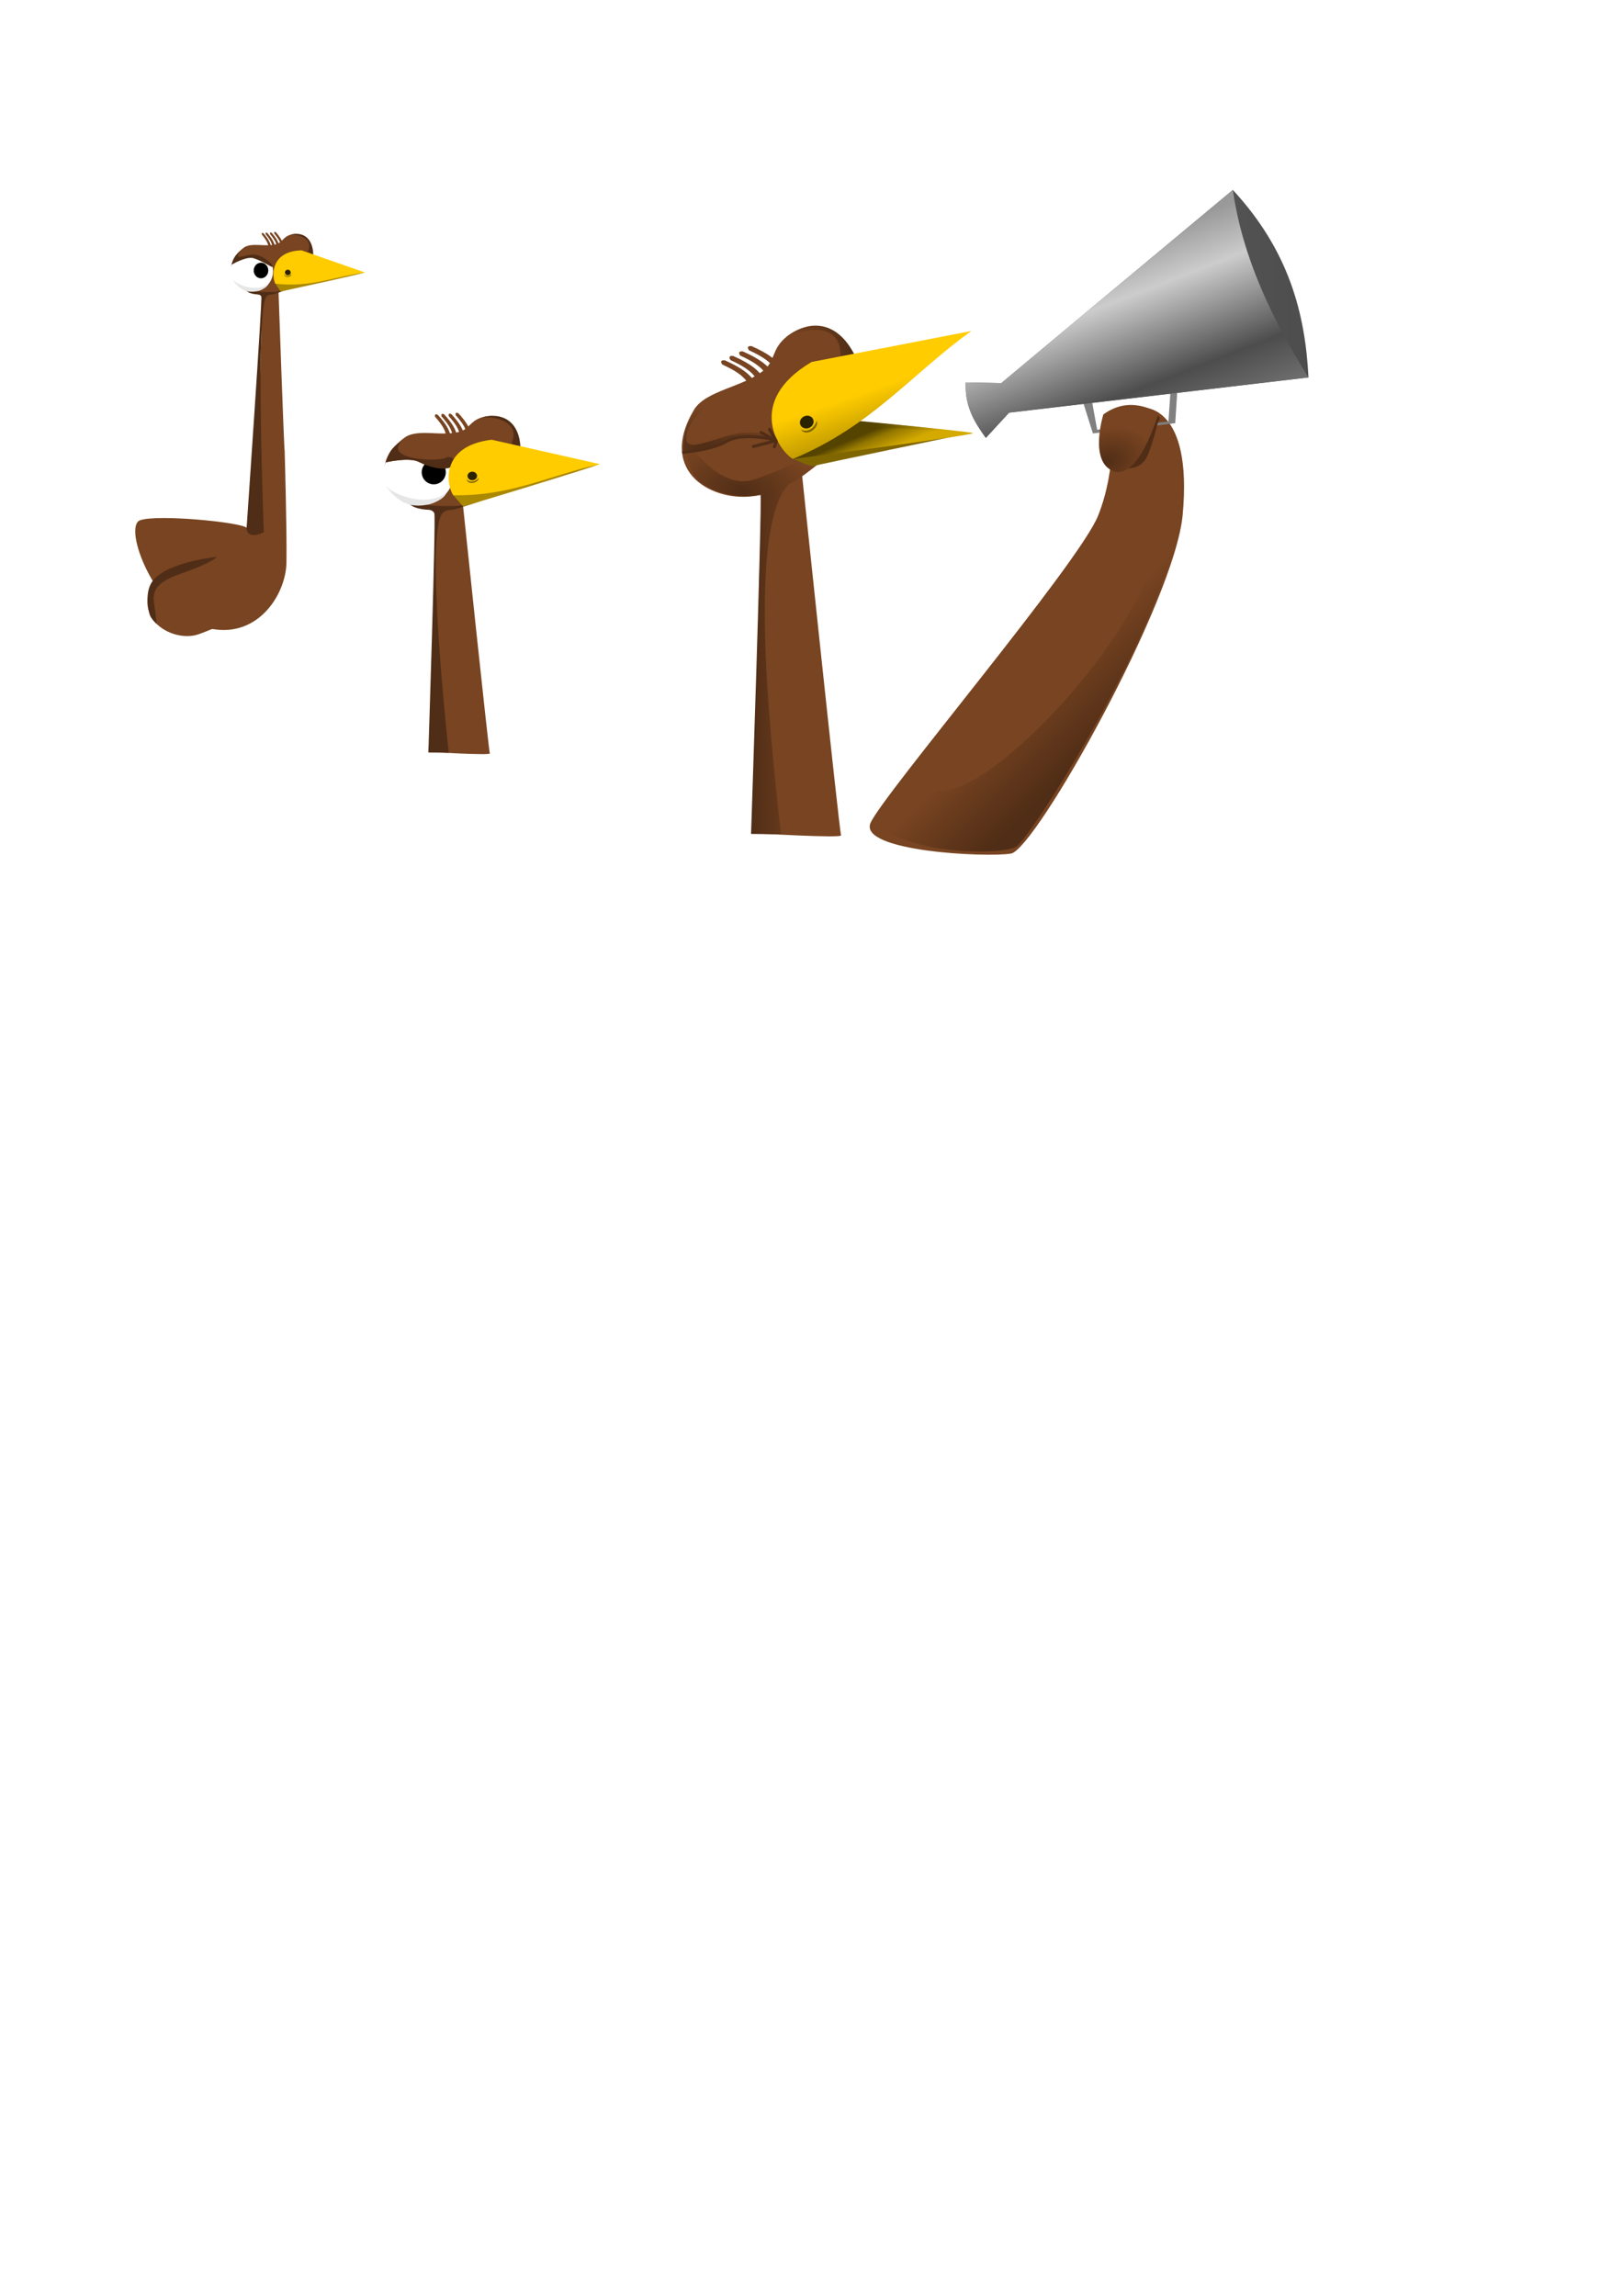 <?xml version="1.0" encoding="UTF-8" standalone="no"?>
<!-- Created with Inkscape (http://www.inkscape.org/) -->

<svg
   xmlns:dc="http://purl.org/dc/elements/1.1/"
   xmlns:cc="http://creativecommons.org/ns#"
   xmlns:rdf="http://www.w3.org/1999/02/22-rdf-syntax-ns#"
   xmlns:svg="http://www.w3.org/2000/svg"
   xmlns="http://www.w3.org/2000/svg"
   xmlns:xlink="http://www.w3.org/1999/xlink"
   xmlns:sodipodi="http://sodipodi.sourceforge.net/DTD/sodipodi-0.dtd"
   xmlns:inkscape="http://www.inkscape.org/namespaces/inkscape"
   width="210mm"
   height="297mm"
   id="svg2"
   version="1.1"
   inkscape:version="0.48.3.1 r9886"
   sodipodi:docname="goudroune_next_gen.svg">
  <defs
     id="defs4">
    <linearGradient
       inkscape:collect="always"
       xlink:href="#linearGradient5565"
       id="linearGradient5867"
       gradientUnits="userSpaceOnUse"
       gradientTransform="matrix(1.66,0,0,1.61,1126.848,-787.416)"
       x1="-399.375"
       y1="348.402"
       x2="-375.303"
       y2="409.037" />
    <linearGradient
       inkscape:collect="always"
       id="linearGradient5565">
      <stop
         style="stop-color:#999999;stop-opacity:1"
         offset="0"
         id="stop5567" />
      <stop
         id="stop5573"
         offset="0.238"
         style="stop-color:#cccccc;stop-opacity:1" />
      <stop
         style="stop-color:#4d4d4d;stop-opacity:1"
         offset="0.656"
         id="stop5575" />
      <stop
         style="stop-color:#808080;stop-opacity:1"
         offset="1"
         id="stop5569" />
    </linearGradient>
    <radialGradient
       inkscape:collect="always"
       xlink:href="#linearGradient5599"
       id="radialGradient5865"
       gradientUnits="userSpaceOnUse"
       gradientTransform="matrix(2.126,-0.662,0.471,1.514,1131.62,-1053.342)"
       cx="-434.48"
       cy="437.116"
       fx="-434.48"
       fy="437.116"
       r="10.23" />
    <linearGradient
       inkscape:collect="always"
       id="linearGradient5599">
      <stop
         style="stop-color:#502d16;stop-opacity:1"
         offset="0"
         id="stop5601" />
      <stop
         style="stop-color:#784421;stop-opacity:1"
         offset="1"
         id="stop5603" />
    </linearGradient>
    <filter
       color-interpolation-filters="sRGB"
       inkscape:collect="always"
       id="filter5659">
      <feGaussianBlur
         inkscape:collect="always"
         stdDeviation="0.649"
         id="feGaussianBlur5661" />
    </filter>
    <linearGradient
       inkscape:collect="always"
       xlink:href="#linearGradient5779"
       id="linearGradient5863"
       gradientUnits="userSpaceOnUse"
       x1="-437.074"
       y1="530.953"
       x2="-456.437"
       y2="511.426"
       gradientTransform="translate(-823.533,195.335)" />
    <linearGradient
       inkscape:collect="always"
       id="linearGradient5779">
      <stop
         style="stop-color:#502d16;stop-opacity:1"
         offset="0"
         id="stop5781" />
      <stop
         style="stop-color:#784421;stop-opacity:1"
         offset="1"
         id="stop5783" />
    </linearGradient>
    <filter
       color-interpolation-filters="sRGB"
       inkscape:collect="always"
       id="filter5775">
      <feGaussianBlur
         inkscape:collect="always"
         stdDeviation="0.638"
         id="feGaussianBlur5777" />
    </filter>
    <linearGradient
       inkscape:collect="always"
       xlink:href="#linearGradient5579"
       id="linearGradient5861"
       gradientUnits="userSpaceOnUse"
       gradientTransform="matrix(1.66,0,0,1.61,1126.848,-787.416)"
       x1="-470.995"
       y1="379.692"
       x2="-370"
       y2="379.692" />
    <linearGradient
       inkscape:collect="always"
       id="linearGradient5579">
      <stop
         style="stop-color:#666666;stop-opacity:1"
         offset="0"
         id="stop5581" />
      <stop
         style="stop-color:#4d4d4d;stop-opacity:1"
         offset="1"
         id="stop5583" />
    </linearGradient>
    <linearGradient
       inkscape:collect="always"
       xlink:href="#linearGradient5504"
       id="linearGradient5857"
       gradientUnits="userSpaceOnUse"
       gradientTransform="matrix(1.464,0,0,1.464,845.019,-757.29)"
       x1="-376.992"
       y1="443.645"
       x2="-383.134"
       y2="425.788" />
    <linearGradient
       inkscape:collect="always"
       id="linearGradient5504">
      <stop
         style="stop-color:#aa8800;stop-opacity:1"
         offset="0"
         id="stop5506" />
      <stop
         style="stop-color:#ffcc00;stop-opacity:1"
         offset="1"
         id="stop5508" />
    </linearGradient>
    <radialGradient
       inkscape:collect="always"
       xlink:href="#linearGradient5927"
       id="radialGradient5933"
       cx="-910.724"
       cy="461.284"
       fx="-910.724"
       fy="461.284"
       r="17.493"
       gradientTransform="matrix(1.569,-0.251,0.114,0.716,-16.308,68.946)"
       gradientUnits="userSpaceOnUse" />
    <linearGradient
       inkscape:collect="always"
       id="linearGradient5927">
      <stop
         style="stop-color:#502d16;stop-opacity:1;"
         offset="0"
         id="stop5929" />
      <stop
         style="stop-color:#784421;stop-opacity:1"
         offset="1"
         id="stop5931" />
    </linearGradient>
    <filter
       color-interpolation-filters="sRGB"
       inkscape:collect="always"
       id="filter5939">
      <feGaussianBlur
         inkscape:collect="always"
         stdDeviation="0.262"
         id="feGaussianBlur5941" />
    </filter>
    <linearGradient
       inkscape:collect="always"
       xlink:href="#linearGradient5516"
       id="linearGradient5855"
       gradientUnits="userSpaceOnUse"
       gradientTransform="matrix(1.464,0,0,1.464,844.863,-757.227)"
       x1="-371.266"
       y1="434.755"
       x2="-344.61"
       y2="434.755" />
    <linearGradient
       id="linearGradient5516">
      <stop
         id="stop5518"
         offset="0"
         style="stop-color:#554400;stop-opacity:1" />
      <stop
         id="stop5522"
         offset="1"
         style="stop-color:#d4aa00;stop-opacity:0" />
    </linearGradient>
    <linearGradient
       inkscape:collect="always"
       xlink:href="#linearGradient5442"
       id="linearGradient5851"
       gradientUnits="userSpaceOnUse"
       gradientTransform="matrix(1.464,0,0,1.464,845.019,-757.29)"
       x1="-373.008"
       y1="436.082"
       x2="-369.854"
       y2="443.595" />
    <linearGradient
       id="linearGradient5442">
      <stop
         style="stop-color:#554400;stop-opacity:1"
         offset="0"
         id="stop5444" />
      <stop
         id="stop5450"
         offset="0.354"
         style="stop-color:#947700;stop-opacity:1;" />
      <stop
         style="stop-color:#d4aa00;stop-opacity:1"
         offset="1"
         id="stop5446" />
    </linearGradient>
    <radialGradient
       inkscape:collect="always"
       xlink:href="#linearGradient5891"
       id="radialGradient5899"
       cx="-897.75"
       cy="482.905"
       fx="-897.75"
       fy="482.905"
       r="21.875"
       gradientTransform="matrix(1.195,0.217,-0.138,0.758,-240.238,472.105)"
       gradientUnits="userSpaceOnUse" />
    <linearGradient
       inkscape:collect="always"
       id="linearGradient5891">
      <stop
         style="stop-color:#502d16;stop-opacity:1"
         offset="0"
         id="stop5893" />
      <stop
         style="stop-color:#784421;stop-opacity:1"
         offset="1"
         id="stop5895" />
    </linearGradient>
    <filter
       color-interpolation-filters="sRGB"
       inkscape:collect="always"
       id="filter5921">
      <feGaussianBlur
         inkscape:collect="always"
         stdDeviation="0.152"
         id="feGaussianBlur5923" />
    </filter>
    <radialGradient
       inkscape:collect="always"
       xlink:href="#linearGradient5454"
       id="radialGradient5869"
       cx="-887.333"
       cy="480.575"
       fx="-887.333"
       fy="480.575"
       r="14.603"
       gradientTransform="matrix(0.888,-0.368,0.062,0.149,1009.141,-487.944)"
       gradientUnits="userSpaceOnUse" />
    <linearGradient
       inkscape:collect="always"
       id="linearGradient5454">
      <stop
         style="stop-color:#502d16;stop-opacity:1;"
         offset="0"
         id="stop5456" />
      <stop
         style="stop-color:#784421;stop-opacity:1"
         offset="1"
         id="stop5458" />
    </linearGradient>
    <linearGradient
       inkscape:collect="always"
       xlink:href="#linearGradient5486"
       id="linearGradient5847"
       gradientUnits="userSpaceOnUse"
       gradientTransform="matrix(1.464,0,0,1.464,845.019,-757.29)"
       x1="-401.534"
       y1="405.882"
       x2="-378.44"
       y2="405.882" />
    <linearGradient
       inkscape:collect="always"
       id="linearGradient5486">
      <stop
         style="stop-color:#784421;stop-opacity:1"
         offset="0"
         id="stop5488" />
      <stop
         style="stop-color:#502d16;stop-opacity:1"
         offset="1"
         id="stop5490" />
    </linearGradient>
    <linearGradient
       inkscape:collect="always"
       xlink:href="#linearGradient5478"
       id="linearGradient5845"
       gradientUnits="userSpaceOnUse"
       gradientTransform="matrix(1.464,0,0,1.464,845.019,-757.29)"
       x1="-413.154"
       y1="509.833"
       x2="-393.961"
       y2="509.833" />
    <linearGradient
       inkscape:collect="always"
       id="linearGradient5478">
      <stop
         style="stop-color:#502d16;stop-opacity:1"
         offset="0"
         id="stop5480" />
      <stop
         style="stop-color:#784421;stop-opacity:1"
         offset="1"
         id="stop5482" />
    </linearGradient>
  </defs>
  <sodipodi:namedview
     id="base"
     pagecolor="#ffffff"
     bordercolor="#666666"
     borderopacity="1.0"
     inkscape:pageopacity="0.0"
     inkscape:pageshadow="2"
     inkscape:zoom="0.70710678"
     inkscape:cx="-42.824735"
     inkscape:cy="687.5485"
     inkscape:document-units="px"
     inkscape:current-layer="layer1"
     showgrid="false"
     inkscape:window-width="1680"
     inkscape:window-height="981"
     inkscape:window-x="0"
     inkscape:window-y="44"
     inkscape:window-maximized="1" />
  <g
     inkscape:label="Calque 1"
     inkscape:groupmode="layer"
     id="layer1">
    <path
       transform="matrix(0.596,0,0,0.658,88.575,25.588)"
       d="m 109.464,149.416 a 15.179,13.304 0 1 1 -30.357,0 15.179,13.304 0 1 1 30.357,0 z"
       sodipodi:ry="13.303572"
       sodipodi:rx="15.178572"
       sodipodi:cy="149.41576"
       sodipodi:cx="94.285713"
       id="path3834"
       style="fill:#ffffff;fill-opacity:1;stroke:none"
       sodipodi:type="arc" />
    <path
       style="fill:#784421;fill-opacity:1;stroke:none"
       d="m 151.176,133.96 c -5.326,7.508 -19.577,11.604 -27.677,9.438 -8.1,-2.166 -16.358,-13.004 -4.415,-22.214 3.785,-2.919 11.034,-0.193 16.262,-1.842 3.28,-1.034 3.196,-4.647 9.154,-4.949 10.798,0.908 9.405,15.564 6.677,19.566 z"
       id="path3822"
       inkscape:connector-curvature="0"
       sodipodi:nodetypes="czsacc" />
    <path
       style="fill:#502d16;fill-opacity:1;stroke:none"
       d="m 150.53,123.141 c 2.124,-4.73 -0.998,-7.751 -6.594,-8.338 -0.408,-0.043 -1.563,0.062 -1.98,-0.001 5.281,-1.568 10.887,0.66 11.266,9.605 z"
       id="path3838"
       inkscape:connector-curvature="0"
       sodipodi:nodetypes="csccc" />
    <path
       sodipodi:type="arc"
       style="fill:#ffffff;fill-opacity:1;stroke:none"
       id="path3824"
       sodipodi:cx="94.285713"
       sodipodi:cy="149.41576"
       sodipodi:rx="15.178572"
       sodipodi:ry="13.303572"
       d="m 109.464,149.416 a 15.179,13.304 0 1 1 -30.357,0 15.179,13.304 0 1 1 30.357,0 z"
       transform="matrix(0.681,0,0,0.753,58.955,20.116)" />
    <path
       style="fill:#784421;fill-opacity:1;stroke:none"
       d="m 128.237,142.477 -1.723,77.805 c 0,0 13.035,1.232 12.712,0.542 -0.323,-0.691 -3.053,-79.136 -3.053,-79.136 z"
       id="path3852"
       inkscape:connector-curvature="0"
       sodipodi:nodetypes="ccscc" />
    <path
       style="fill:#502d16;fill-opacity:1;stroke:none"
       d="m 118.968,140.893 c 0,0 5.596,1.451 8.453,1.75 3.12,0.327 9.405,0.041 9.405,0.041 l -0.609,0.244 c 4.6e-4,0.003 -9.531,2.267 -14.24,0.203 -1.13,-0.495 -3.008,-2.238 -3.008,-2.238 z"
       id="path3858"
       inkscape:connector-curvature="0"
       sodipodi:nodetypes="caccscc" />
    <path
       style="fill:#784421;fill-opacity:1;stroke:none"
       d="m 139.213,220.729 c 0,0 1.123,38.457 0.871,54.339 -0.253,15.882 -14.646,38.442 -39.416,31.767 -24.769,-6.676 -40.923,-49.491 -32.092,-52.484 8.831,-2.993 49.565,1.005 52.15,3.767 2.585,2.762 5.359,-38.296 5.359,-38.296 z"
       id="path4009"
       inkscape:connector-curvature="0"
       sodipodi:nodetypes="czssscc" />
    <path
       style="fill:#502d16;fill-opacity:1;stroke:none"
       d="m 137.625,142.073 0.038,0.448 c -6.758,2.543 -5.014,0.799 -7.082,2.157 -6.018,3.949 -1.561,115.567 -1.561,115.567 -4.822,2.185 -7.85,1.904 -8.453,-1.709 0,0 7.76,-112.134 7.234,-113.492 -0.594,-1.533 -3.538,-1.283 -3.37,-1.261 3.927,0.019 9.67,-0.649 13.193,-1.709 z"
       id="path3860"
       inkscape:connector-curvature="0"
       sodipodi:nodetypes="ccsccsccc" />
    <path
       style="fill:#784421;fill-opacity:1;stroke:none"
       d="m 113.483,129.011 c 0,0 7.096,-5.099 10.015,-3.568 7.202,3.776 9.046,4.834 9.046,4.834 l 2.908,-5.87 c 0,0 -12.492,-4.259 -14.215,-3.338 -1.723,0.921 -5.277,3.798 -5.277,3.798 -1.446,1.381 -2.022,2.762 -2.477,4.143 z"
       id="path3826"
       inkscape:connector-curvature="0"
       sodipodi:nodetypes="csccscc" />
    <path
       sodipodi:type="arc"
       style="fill:#000000;fill-opacity:1;stroke:none"
       id="path3832"
       sodipodi:cx="42.67857"
       sodipodi:cy="261.64789"
       sodipodi:rx="5.8928571"
       sodipodi:ry="5.8928571"
       d="m 48.571,261.648 a 5.893,5.893 0 1 1 -11.786,0 5.893,5.893 0 1 1 11.786,0 z"
       transform="matrix(0.603,0,0,0.645,101.905,-36.504)" />
    <path
       style="fill:#784421;fill-opacity:1;stroke:none"
       d="m 131.246,126.271 c 0.364,-5.647 0.547,-7.072 -3.207,-11.611 0,0 -0.322,-1.277 0.808,-0.607 5.222,6.109 3.779,7.932 3.561,14.487 z"
       id="path3842"
       inkscape:connector-curvature="0"
       sodipodi:nodetypes="ccccc" />
    <path
       sodipodi:nodetypes="ccccc"
       inkscape:connector-curvature="0"
       id="path3848"
       d="m 137.33,125.782 c 0.364,-5.647 0.547,-7.072 -3.207,-11.611 0,0 -0.322,-1.277 0.808,-0.607 5.222,6.109 3.779,7.932 3.561,14.487 z"
       style="fill:#784421;fill-opacity:1;stroke:none" />
    <path
       style="fill:#784421;fill-opacity:1;stroke:none"
       d="m 135.284,126.07 c 0.364,-5.647 0.547,-7.072 -3.207,-11.611 0,0 -0.322,-1.277 0.808,-0.607 5.222,6.109 3.779,7.932 3.561,14.487 z"
       id="path3846"
       inkscape:connector-curvature="0"
       sodipodi:nodetypes="ccccc" />
    <path
       sodipodi:nodetypes="ccccc"
       inkscape:connector-curvature="0"
       id="path3844"
       d="m 133.13,126.127 c 0.364,-5.647 0.547,-7.072 -3.207,-11.611 0,0 -0.322,-1.277 0.808,-0.607 5.222,6.109 3.779,7.932 3.561,14.487 z"
       style="fill:#784421;fill-opacity:1;stroke:none" />
    <path
       sodipodi:nodetypes="csczcc"
       inkscape:connector-curvature="0"
       id="path3828"
       d="m 113.16,129.471 c 0,0 7.217,-4.302 10.823,-3.223 3.364,1.007 9.1,4.316 9.1,4.316 1.593,-0.624 -4.651,-5.954 -8.928,-6.091 -4.277,-0.137 -11.054,3.685 -6.12,-2.072 -3.19,2.24 -3.914,4.188 -4.875,7.069 z"
       style="fill:#502d16;fill-opacity:1;stroke:none" />
    <path
       style="fill:#e6e6e6;fill-opacity:1;stroke:none"
       d="m 113.51,136.348 c 1.554,2.423 11.3,7.161 17.769,2.388 -0.397,1.769 -5.135,4.684 -10.204,3.712 -4.602,-0.882 -7.565,-6.1 -7.565,-6.1 z"
       id="path3840"
       inkscape:connector-curvature="0"
       sodipodi:nodetypes="ccsc" />
    <g
       id="g4001"
       transform="matrix(0.6,0.06,-0.056,0.642,87.119,-77.014)">
      <path
         sodipodi:nodetypes="ccscc"
         inkscape:connector-curvature="0"
         id="path3820"
         d="m 109.464,325.576 5,5.714 c 0,0 67.321,-20.312 66.25,-20.67 -1.071,-0.357 -71.964,10.491 -71.964,10.491 z"
         style="fill:#aa8800;fill-opacity:1;stroke:none" />
      <path
         sodipodi:nodetypes="cccc"
         inkscape:connector-curvature="0"
         id="path3050"
         d="m 128.393,298.612 53.036,11.964 c -23.929,5.06 -43.25,15.75 -71.786,15.179 -3.015,-3.977 -7.285,-23.984 18.75,-27.143 z"
         style="fill:#ffcc00;fill-opacity:1;stroke:none" />
      <path
         transform="matrix(1,0,0,0.9,-5.179,67.361)"
         d="m 126.429,276.648 c 0,1.282 -1.039,2.321 -2.321,2.321 -1.282,0 -2.321,-1.039 -2.321,-2.321 0,-1.282 1.039,-2.321 2.321,-2.321 1.282,0 2.321,1.039 2.321,2.321 z"
         sodipodi:ry="2.3214285"
         sodipodi:rx="2.3214285"
         sodipodi:cy="276.64789"
         sodipodi:cx="124.10714"
         id="path3854"
         style="fill:#2b2200;fill-opacity:1;stroke:none"
         sodipodi:type="arc" />
      <path
         sodipodi:nodetypes="ccc"
         inkscape:connector-curvature="0"
         id="path3856"
         d="m 116.052,317.846 c 0.869,1.267 3.454,2.206 6.05,-0.536 -0.045,2.461 -5.42,3.773 -6.05,0.536 z"
         style="fill:#806600;fill-opacity:1;stroke:none" />
    </g>
    <path
       sodipodi:type="arc"
       style="fill:#ffffff;fill-opacity:1;stroke:none"
       id="path3955"
       sodipodi:cx="94.285713"
       sodipodi:cy="149.41576"
       sodipodi:rx="15.178572"
       sodipodi:ry="13.303572"
       d="m 109.464,149.416 a 15.179,13.304 0 1 1 -30.357,0 15.179,13.304 0 1 1 30.357,0 z"
       transform="matrix(0.988,0,0,1.02,147.344,65.606)" />
    <path
       sodipodi:nodetypes="czsacc"
       inkscape:connector-curvature="0"
       id="path3957"
       d="m 251.146,233.744 c -8.832,11.649 -32.461,18.003 -45.893,14.643 -13.432,-3.36 -27.124,-20.175 -7.321,-34.464 6.276,-4.529 18.295,-0.299 26.964,-2.857 5.438,-1.605 5.299,-7.209 15.179,-7.679 17.906,1.408 15.596,24.147 11.071,30.357 z"
       style="fill:#784421;fill-opacity:1;stroke:none" />
    <path
       sodipodi:nodetypes="csccc"
       inkscape:connector-curvature="0"
       id="path3959"
       d="m 250.074,216.958 c 3.523,-7.339 -1.655,-12.026 -10.934,-12.936 -0.676,-0.066 -2.592,0.096 -3.283,-0.002 8.757,-2.432 18.052,1.024 18.681,14.903 z"
       style="fill:#502d16;fill-opacity:1;stroke:none" />
    <path
       transform="matrix(1.129,0,0,1.168,98.23,57.116)"
       d="m 109.464,149.416 a 15.179,13.304 0 1 1 -30.357,0 15.179,13.304 0 1 1 30.357,0 z"
       sodipodi:ry="13.303572"
       sodipodi:rx="15.178572"
       sodipodi:cy="149.41576"
       sodipodi:cx="94.285713"
       id="path3961"
       style="fill:#ffffff;fill-opacity:1;stroke:none"
       sodipodi:type="arc" />
    <path
       sodipodi:nodetypes="ccscc"
       inkscape:connector-curvature="0"
       id="path3963"
       d="m 213.11,246.958 -2.857,120.714 c 0,0 29.821,1.786 29.286,0.714 -0.536,-1.071 -13.27,-122.653 -13.27,-122.653 z"
       style="fill:#784421;fill-opacity:1;stroke:none" />
    <path
       sodipodi:nodetypes="caccscc"
       inkscape:connector-curvature="0"
       id="path3965"
       d="m 197.739,244.501 c 0,0 9.28,2.251 14.016,2.715 5.173,0.507 15.594,0.063 15.594,0.063 l -1.01,0.379 c 7.6e-4,0.005 -15.804,3.517 -23.612,0.316 -1.874,-0.769 -4.988,-3.472 -4.988,-3.472 z"
       style="fill:#502d16;fill-opacity:1;stroke:none" />
    <path
       sodipodi:nodetypes="ccsccscc"
       inkscape:connector-curvature="0"
       id="path3967"
       d="m 228.675,246.331 0.063,0.694 c -11.206,3.946 -8.314,1.24 -11.743,3.346 -9.978,6.127 2.462,117.683 2.462,117.683 l -9.975,-0.126 c 0,0 3.777,-114.882 2.904,-116.988 -0.985,-2.379 -5.866,-1.99 -5.587,-1.957 6.511,0.03 16.035,-1.007 21.876,-2.652 z"
       style="fill:#502d16;fill-opacity:1;stroke:none" />
    <path
       sodipodi:nodetypes="ccscc"
       inkscape:connector-curvature="0"
       id="path3969"
       d="m 221.503,241.958 5,5.714 c 0,0 67.321,-20.312 66.25,-20.67 -1.071,-0.357 -71.964,10.491 -71.964,10.491 z"
       style="fill:#aa8800;fill-opacity:1;stroke:none" />
    <path
       sodipodi:nodetypes="csccscc"
       inkscape:connector-curvature="0"
       id="path3971"
       d="m 188.646,226.065 c 0,0 11.23,-2.643 16.071,-0.268 11.941,5.858 15.536,2.232 15.536,2.232 l 4.821,-9.107 c 0,0 -20.714,-6.607 -23.571,-5.179 -2.857,1.429 -8.75,5.893 -8.75,5.893 -2.398,2.143 -3.353,4.286 -4.107,6.429 z"
       style="fill:#784421;fill-opacity:1;stroke:none" />
    <path
       transform="translate(169.447,-30.73)"
       d="m 48.571,261.648 a 5.893,5.893 0 1 1 -11.786,0 5.893,5.893 0 1 1 11.786,0 z"
       sodipodi:ry="5.8928571"
       sodipodi:rx="5.8928571"
       sodipodi:cy="261.64789"
       sodipodi:cx="42.67857"
       id="path3973"
       style="fill:#000000;fill-opacity:1;stroke:none"
       sodipodi:type="arc" />
    <path
       sodipodi:nodetypes="ccccc"
       inkscape:connector-curvature="0"
       id="path3975"
       d="m 218.099,221.815 c 0.603,-8.761 0.907,-10.973 -5.318,-18.015 0,0 -0.534,-1.981 1.339,-0.941 8.66,9.477 6.266,12.307 5.905,22.476 z"
       style="fill:#784421;fill-opacity:1;stroke:none" />
    <path
       style="fill:#784421;fill-opacity:1;stroke:none"
       d="m 228.188,221.056 c 0.603,-8.761 0.907,-10.973 -5.318,-18.015 0,0 -0.534,-1.981 1.339,-0.941 8.66,9.477 6.266,12.307 5.905,22.476 z"
       id="path3977"
       inkscape:connector-curvature="0"
       sodipodi:nodetypes="ccccc" />
    <path
       sodipodi:nodetypes="ccccc"
       inkscape:connector-curvature="0"
       id="path3979"
       d="m 224.795,221.502 c 0.603,-8.761 0.907,-10.973 -5.318,-18.015 0,0 -0.534,-1.981 1.339,-0.941 8.66,9.477 6.266,12.307 5.905,22.476 z"
       style="fill:#784421;fill-opacity:1;stroke:none" />
    <path
       style="fill:#784421;fill-opacity:1;stroke:none"
       d="m 221.224,221.592 c 0.603,-8.761 0.907,-10.973 -5.318,-18.015 0,0 -0.534,-1.981 1.339,-0.941 8.66,9.477 6.266,12.307 5.905,22.476 z"
       id="path3981"
       inkscape:connector-curvature="0"
       sodipodi:nodetypes="ccccc" />
    <path
       style="fill:#502d16;fill-opacity:1;stroke:none"
       d="m 188.646,226.065 c 0,0 11.23,-2.643 16.071,-0.268 11.941,5.858 16.607,2.232 16.607,2.232 2.641,-0.968 0.68,-6.023 -3.555,-4.093 -4.235,1.93 -29.758,0.806 -21.576,-8.125 -5.29,3.476 -5.955,5.783 -7.548,10.254 z"
       id="path3983"
       inkscape:connector-curvature="0"
       sodipodi:nodetypes="csczcc" />
    <path
       sodipodi:nodetypes="cccc"
       inkscape:connector-curvature="0"
       id="path3985"
       d="m 240.432,214.994 53.036,11.964 c -23.929,5.06 -43.25,15.75 -71.786,15.179 -3.015,-3.977 -7.285,-23.984 18.75,-27.143 z"
       style="fill:#ffcc00;fill-opacity:1;stroke:none" />
    <path
       sodipodi:nodetypes="ccsc"
       inkscape:connector-curvature="0"
       id="path3987"
       d="m 188.69,237.449 c 2.578,3.76 18.738,11.11 29.464,3.705 -0.658,2.745 -8.514,7.266 -16.92,5.759 -7.631,-1.369 -12.545,-9.464 -12.545,-9.464 z"
       style="fill:#e6e6e6;fill-opacity:1;stroke:none" />
    <path
       transform="matrix(1,0,0,0.9,106.86,-16.257)"
       d="m 126.429,276.648 a 2.321,2.321 0 1 1 -4.643,0 2.321,2.321 0 1 1 4.643,0 z"
       sodipodi:ry="2.3214285"
       sodipodi:rx="2.3214285"
       sodipodi:cy="276.64789"
       sodipodi:cx="124.10714"
       id="path3989"
       style="fill:#2b2200;fill-opacity:1;stroke:none"
       sodipodi:type="arc" />
    <path
       sodipodi:nodetypes="ccc"
       inkscape:connector-curvature="0"
       id="path3991"
       d="m 228.09,234.227 c 0.869,1.267 3.454,2.206 6.05,-0.536 -0.045,2.461 -5.42,3.773 -6.05,0.536 z"
       style="fill:#806600;fill-opacity:1;stroke:none" />
    <path
       style="fill:#784421;fill-opacity:1;stroke:none"
       d="m 109.014,271.412 c -0.762,-0.163 -24.673,-0.326 -29.546,6.999 -19.418,22.577 4.331,35.984 17.13,31.862 9.326,-3.004 37.394,-16.561 37.089,-19.328 -0.305,-2.767 -24.673,-19.532 -24.673,-19.532 z"
       id="path4015"
       inkscape:connector-curvature="0"
       sodipodi:nodetypes="ccssc" />
    <path
       style="fill:#502d16;fill-opacity:1;stroke:none"
       d="m 76.025,299.832 c -0.693,-6.95 -4.584,-13.445 11.834,-19.142 16.418,-5.697 18.23,-8.432 18.23,-8.432 0,0 -24.744,2.515 -31.557,11.964 -3.134,4.347 -2.769,11.155 -1.279,16.407 0.513,1.811 3.305,4.444 3.305,4.444 z"
       id="path4021"
       inkscape:connector-curvature="0"
       sodipodi:nodetypes="cscaacc" />
    <g
       id="g3664"
       transform="translate(127.279,329.512)">
      <path
         inkscape:export-ydpi="90"
         inkscape:export-xdpi="90"
         inkscape:export-filename="/home/tumulte/000 Racine/Dogmazic/gblog.png"
         sodipodi:nodetypes="ccscc"
         inkscape:connector-curvature="0"
         id="path5787"
         d="m 245.323,-98.913 -4.184,176.77 c 0,0 43.669,2.615 42.885,1.046 C 283.24,77.334 264.592,-100.706 264.592,-100.706 z"
         style="fill:#784421;fill-opacity:1;stroke:none" />
      <path
         inkscape:export-ydpi="90"
         inkscape:export-xdpi="90"
         inkscape:export-filename="/home/tumulte/000 Racine/Dogmazic/gblog.png"
         sodipodi:nodetypes="csccscc"
         inkscape:connector-curvature="0"
         id="path5789"
         d="m 268.117,-99.831 c 0,0 -0.228,1.916 -5.236,3.973 -26.47,10.872 -13.715,124.51 -8.262,174.275 l -14.607,-0.185 c 0,0 5.485,-162.541 4.623,-165.767 -0.795,-2.975 2.273,-3.053 2.681,-3.005 12.257,-4.237 9.009,-3.652 20.802,-9.291 z"
         style="fill:url(#linearGradient5845);fill-opacity:1;stroke:none" />
      <path
         inkscape:export-ydpi="90"
         inkscape:export-xdpi="90"
         inkscape:export-filename="/home/tumulte/000 Racine/Dogmazic/gblog.png"
         sodipodi:nodetypes="czsacc"
         inkscape:connector-curvature="0"
         id="path5793"
         d="m 295.012,-133.691 c -4.992,20.817 -32.943,43.236 -52.932,46.63 -19.989,3.394 -48.241,-11.103 -30.089,-41.912 5.753,-9.765 24.359,-11.162 34.48,-19.691 6.349,-5.351 2.866,-12.785 15.839,-19.225 24.84,-8.643 35.118,23.21 32.703,34.199 z"
         style="fill:#784421;fill-opacity:1;stroke:none" />
      <path
         inkscape:export-ydpi="90"
         inkscape:export-xdpi="90"
         inkscape:export-filename="/home/tumulte/000 Racine/Dogmazic/gblog.png"
         sodipodi:nodetypes="csccc"
         inkscape:connector-curvature="0"
         id="path5795"
         d="m 283.702,-155.572 c 0.407,-11.914 -9.293,-15.154 -22.272,-10.917 -0.946,0.309 -3.419,1.653 -4.404,1.928 10.314,-8.412 24.812,-9.244 33.818,8.997 z"
         style="fill:url(#linearGradient5847);fill-opacity:1;stroke:none" />
      <path
         inkscape:export-ydpi="90"
         inkscape:export-xdpi="90"
         inkscape:export-filename="/home/tumulte/000 Racine/Dogmazic/gblog.png"
         sodipodi:nodetypes="caccscc"
         inkscape:connector-curvature="0"
         id="path5797"
         d="m 229.949,-87.854 c 0,0 15.726,-1.812 22.982,-4.733 5.803,-2.336 15.877,-10.004 15.877,-10.004 l 3.902,-0.009 c 0.397,-0.516 -17.037,15.524 -33.641,15.692 -2.966,0.03 -9.119,-0.946 -9.119,-0.946 z"
         style="fill:url(#radialGradient5869);fill-opacity:1;stroke:none" />
      <path
         transform="matrix(1.464,0,0,1.464,2255.984,-1030.884)"
         inkscape:export-ydpi="90"
         inkscape:export-xdpi="90"
         inkscape:export-filename="/home/tumulte/000 Racine/Dogmazic/gblog.png"
         sodipodi:nodetypes="csccssc"
         inkscape:connector-curvature="0"
         id="path5879"
         d="m -1399.603,624.718 c 0,0 11.291,18.832 23.791,14.457 12.5,-4.375 14.938,-6.438 14.938,-6.438 l 6.25,0.812 c 0,0 -8.125,9.25 -21.688,11.062 -7.213,0.964 -17.938,-2.25 -20.312,-7.875 -2.375,-5.625 -2.978,-12.019 -2.978,-12.019 z"
         style="fill:url(#radialGradient5899);fill-opacity:1;stroke:none;filter:url(#filter5921)" />
      <path
         inkscape:export-ydpi="90"
         inkscape:export-xdpi="90"
         inkscape:export-filename="/home/tumulte/000 Racine/Dogmazic/gblog.png"
         style="fill:#806600;fill-opacity:1;stroke:none"
         d="m 259.796,-105.587 c 0,0 9.152,4.445 10.721,3.922 1.569,-0.523 74.526,-15.69 74.526,-15.69 z"
         id="path5801"
         inkscape:connector-curvature="0"
         sodipodi:nodetypes="cscc" />
      <path
         inkscape:export-ydpi="90"
         inkscape:export-xdpi="90"
         inkscape:export-filename="/home/tumulte/000 Racine/Dogmazic/gblog.png"
         sodipodi:nodetypes="ccscc"
         inkscape:connector-curvature="0"
         id="path5805"
         d="m 255.162,-115.006 4.878,9.992 c 0,0 89.857,-11.81 88.479,-12.725 -1.378,-0.915 -82.981,-8.557 -82.981,-8.557 z"
         style="fill:url(#linearGradient5851);fill-opacity:1;stroke:none" />
      <path
         inkscape:export-ydpi="90"
         inkscape:export-xdpi="90"
         inkscape:export-filename="/home/tumulte/000 Racine/Dogmazic/gblog.png"
         sodipodi:nodetypes="csccscc"
         inkscape:connector-curvature="0"
         id="path5807"
         d="m 206.68,-107.228 c 0,0 13.506,-10.15 21.395,-9.812 19.46,0.833 22.147,-6.144 22.147,-6.144 l 1.109,-15.049 c 0,0 -31.665,3.323 -34.656,6.919 -2.991,3.596 -8.268,13.049 -8.268,13.049 -1.956,4.284 -1.975,7.719 -1.727,11.037 z"
         style="fill:#784421;fill-opacity:1;stroke:none" />
      <path
         inkscape:export-ydpi="90"
         inkscape:export-xdpi="90"
         inkscape:export-filename="/home/tumulte/000 Racine/Dogmazic/gblog.png"
         sodipodi:nodetypes="ccccc"
         inkscape:connector-curvature="0"
         id="path5811"
         d="m 243.677,-130.251 c -4.344,-12.104 -5.238,-15.248 -17.728,-21.03 0,0 -1.882,-2.343 1.243,-2.05 17.187,7.616 15.642,12.819 21.139,26.668 z"
         style="fill:#784421;fill-opacity:1;stroke:none" />
      <path
         inkscape:export-ydpi="90"
         inkscape:export-xdpi="90"
         inkscape:export-filename="/home/tumulte/000 Racine/Dogmazic/gblog.png"
         style="fill:#784421;fill-opacity:1;stroke:none"
         d="m 256.761,-137.203 c -4.344,-12.105 -5.238,-15.248 -17.728,-21.03 0,0 -1.882,-2.343 1.243,-2.05 17.187,7.616 15.642,12.819 21.139,26.668 z"
         id="path5813"
         inkscape:connector-curvature="0"
         sodipodi:nodetypes="ccccc" />
      <path
         inkscape:export-ydpi="90"
         inkscape:export-xdpi="90"
         inkscape:export-filename="/home/tumulte/000 Racine/Dogmazic/gblog.png"
         sodipodi:nodetypes="ccccc"
         inkscape:connector-curvature="0"
         id="path5815"
         d="m 252.474,-134.609 c -4.344,-12.104 -5.238,-15.248 -17.728,-21.03 0,0 -1.882,-2.343 1.243,-2.05 17.187,7.616 15.642,12.819 21.139,26.668 z"
         style="fill:#784421;fill-opacity:1;stroke:none" />
      <path
         inkscape:export-ydpi="90"
         inkscape:export-xdpi="90"
         inkscape:export-filename="/home/tumulte/000 Racine/Dogmazic/gblog.png"
         style="fill:#784421;fill-opacity:1;stroke:none"
         d="m 247.737,-132.389 c -4.344,-12.104 -5.238,-15.248 -17.728,-21.03 0,0 -1.882,-2.343 1.243,-2.05 17.187,7.616 15.642,12.819 21.139,26.668 z"
         id="path5817"
         inkscape:connector-curvature="0"
         sodipodi:nodetypes="ccccc" />
      <path
         inkscape:export-ydpi="90"
         inkscape:export-xdpi="90"
         inkscape:export-filename="/home/tumulte/000 Racine/Dogmazic/gblog.png"
         style="fill:url(#linearGradient5855);fill-opacity:1;stroke:none"
         d="m 340.384,-118.855 c -20.736,-2.287 -37.282,-3.68 -37.282,-3.68 -1.329,1.878 -2.051,-0.396 -1.634,2.803 5.871,-1.585 28.733,1.538 38.916,0.877 z"
         id="path5821"
         inkscape:connector-curvature="0"
         sodipodi:nodetypes="cccc" />
      <path
         transform="matrix(1.464,0,0,1.464,2255.984,-1030.884)"
         inkscape:export-ydpi="90"
         inkscape:export-xdpi="90"
         inkscape:export-filename="/home/tumulte/000 Racine/Dogmazic/gblog.png"
         sodipodi:nodetypes="ccsscsssscc"
         inkscape:connector-curvature="0"
         id="path5925"
         d="m -1399.05,623.436 c 0,0 -0.92,5.528 -0.567,6.324 0.195,0.44 5.919,0.311 11.568,-2.316 5.011,-2.331 10.163,-3.501 13.128,-2.592 6.629,2.033 10.54,-0.381 10.186,-0.558 -0.354,-0.177 -3.558,-0.044 -4.265,0.309 -0.707,0.354 -7.27,-2.475 -15.888,0.044 -7.437,2.174 -13.253,4.69 -13.728,1.356 -0.491,-3.441 3.066,-8.116 4.48,-9.088 1.414,-0.972 2.001,-4.466 2.001,-4.466 0,0 -3.759,1.517 -6.915,10.986 z"
         style="fill:url(#radialGradient5933);fill-opacity:1;stroke:none;filter:url(#filter5939)" />
      <path
         inkscape:export-ydpi="90"
         inkscape:export-xdpi="90"
         inkscape:export-filename="/home/tumulte/000 Racine/Dogmazic/gblog.png"
         sodipodi:nodetypes="csc"
         inkscape:connector-curvature="0"
         id="path5873"
         d="m 255.463,-113.575 c 0,0 -18.337,-5.479 -27.763,-0.037 -7.299,4.214 -20.705,5.231 -20.705,5.231"
         style="fill:none;stroke:#502d16;stroke-width:1.464;stroke-linecap:round;stroke-opacity:1" />
      <path
         inkscape:export-ydpi="90"
         inkscape:export-xdpi="90"
         inkscape:export-filename="/home/tumulte/000 Racine/Dogmazic/gblog.png"
         sodipodi:nodetypes="ccccc"
         inkscape:connector-curvature="0"
         id="path5823"
         d="m 269.615,-152.534 78.161,-15.15 c -29.114,20.859 -48.736,46.56 -87.341,62.578 -6.382,-3.559 -23.877,-27.879 9.18,-47.428 5.884,-0.784 0,4.4e-4 0,4.4e-4 z"
         style="fill:url(#linearGradient5857);fill-opacity:1;stroke:none" />
      <path
         inkscape:export-ydpi="90"
         inkscape:export-xdpi="90"
         inkscape:export-filename="/home/tumulte/000 Racine/Dogmazic/gblog.png"
         transform="matrix(1.341,-0.588,0.529,1.207,-45.527,-384.09)"
         d="m 126.429,276.648 c 0,1.282 -1.039,2.321 -2.321,2.321 -1.282,0 -2.321,-1.039 -2.321,-2.321 0,-1.282 1.039,-2.321 2.321,-2.321 1.282,0 2.321,1.039 2.321,2.321 z"
         sodipodi:ry="2.3214285"
         sodipodi:rx="2.3214285"
         sodipodi:cy="276.64789"
         sodipodi:cx="124.10714"
         id="path5827"
         style="fill:#2b2200;fill-opacity:1;stroke:none"
         sodipodi:type="arc" />
      <path
         inkscape:export-ydpi="90"
         inkscape:export-xdpi="90"
         inkscape:export-filename="/home/tumulte/000 Racine/Dogmazic/gblog.png"
         sodipodi:nodetypes="ccc"
         inkscape:connector-curvature="0"
         id="path5829"
         d="m 264.378,-119.482 c 1.911,1.188 5.929,0.927 7.798,-4.277 1.388,3.327 -5.05,8.248 -7.798,4.277 z"
         style="fill:#806600;fill-opacity:1;stroke:none" />
      <path
         inkscape:export-ydpi="90"
         inkscape:export-xdpi="90"
         inkscape:export-filename="/home/tumulte/000 Racine/Dogmazic/gblog.png"
         sodipodi:nodetypes="cccccccc"
         inkscape:connector-curvature="0"
         id="path5831"
         d="m 344.988,-142.541 c -0.55,11.748 4.407,19.611 9.84,27.137 l 11.362,-12.339 146.418,-17.229 c -1.573,-31.201 -9.56,-62.064 -36.986,-91.668 l -95.158,79.355 -18.115,15.106 z"
         style="fill:url(#linearGradient5861);fill-opacity:1;stroke:none" />
      <path
         inkscape:export-ydpi="90"
         inkscape:export-xdpi="90"
         inkscape:export-filename="/home/tumulte/000 Racine/Dogmazic/gblog.png"
         style="fill:#784421;fill-opacity:1;stroke:none"
         d="m 431.967,-130.135 c 0,0 24.066,-1.329 19.129,52.291 -3.903,42.388 -72.014,163.588 -83.922,165.659 -11.908,2.071 -74.921,-1.038 -68.709,-15.017 6.213,-13.979 101.919,-126.826 111.239,-150.124 9.319,-23.298 6.731,-47.631 6.731,-47.631 z"
         id="path5833"
         inkscape:connector-curvature="0"
         sodipodi:nodetypes="csssscc" />
      <path
         transform="matrix(1.464,0,0,1.464,2255.984,-1030.884)"
         inkscape:export-ydpi="90"
         inkscape:export-xdpi="90"
         inkscape:export-filename="/home/tumulte/000 Racine/Dogmazic/gblog.png"
         style="fill:url(#linearGradient5863);fill-opacity:1;stroke:none;filter:url(#filter5775)"
         d="m -1333.684,754.804 c 1.414,-0.354 4.57,-10.567 20.833,-11.628 16.264,-1.061 52.198,-38.146 65.761,-66.114 7.675,-15.828 9.162,-47.44 6.334,-52.39 -2.828,-4.95 -3.109,-6.269 -3.109,-6.269 13.122,2.716 11.265,28.097 8.064,42.049 -8.495,37.028 -49.23,100.356 -52.765,101.417 -3.907,2.695 -34.363,2.985 -45.117,-7.064 z"
         id="path5835"
         inkscape:connector-curvature="0"
         sodipodi:nodetypes="csascscc" />
      <path
         inkscape:export-ydpi="90"
         inkscape:export-xdpi="90"
         inkscape:export-filename="/home/tumulte/000 Racine/Dogmazic/gblog.png"
         style="fill:#808080;fill-opacity:1;stroke:none"
         d="m 406.776,-133.076 2.49,13.687 34.862,-4.026 1.245,-18.115 3.32,-0.403 -1.245,19.323 -40.258,5.032 -5.395,-17.109 z"
         id="path5837"
         inkscape:connector-curvature="0"
         sodipodi:nodetypes="ccccccccc" />
      <path
         transform="matrix(1.464,0,0,1.464,2255.984,-1030.884)"
         inkscape:export-ydpi="90"
         inkscape:export-xdpi="90"
         inkscape:export-filename="/home/tumulte/000 Racine/Dogmazic/gblog.png"
         style="fill:#502d16;fill-opacity:1;stroke:none;filter:url(#filter5659)"
         d="m -1255.575,634.9 c 0,0 8.267,2.926 11.049,-3.801 2.463,-5.956 3.005,-10.872 3.889,-11.756 0.884,-0.884 -2.475,-3.094 -2.475,-3.094 z"
         id="path5839"
         inkscape:connector-curvature="0"
         sodipodi:nodetypes="csscc" />
      <path
         inkscape:export-ydpi="90"
         inkscape:export-xdpi="90"
         inkscape:export-filename="/home/tumulte/000 Racine/Dogmazic/gblog.png"
         style="fill:url(#radialGradient5865);fill-opacity:1;stroke:none"
         d="m 412.299,-126.899 c 0,0 -7.322,23.43 5.125,27.823 12.447,4.393 21.913,-28.624 21.913,-28.624 -10.206,-5.359 -18.784,-5.062 -27.038,0.801 z"
         id="path5841"
         inkscape:connector-curvature="0"
         sodipodi:nodetypes="cscc" />
      <path
         inkscape:export-ydpi="90"
         inkscape:export-xdpi="90"
         inkscape:export-filename="/home/tumulte/000 Racine/Dogmazic/gblog.png"
         style="fill:url(#linearGradient5867);fill-opacity:1;stroke:none"
         d="m 344.988,-142.541 c -0.55,11.748 4.407,19.611 9.84,27.137 l 11.362,-12.339 146.418,-17.229 c -17.939,-28.742 -32.264,-58.653 -36.986,-91.668 l -95.158,79.355 -18.115,15.106 z"
         id="path5843"
         inkscape:connector-curvature="0"
         sodipodi:nodetypes="cccccccc" />
      <path
         inkscape:export-ydpi="90"
         inkscape:export-xdpi="90"
         inkscape:export-filename="/home/tumulte/000 Racine/Dogmazic/gblog.png"
         sodipodi:nodetypes="ccc"
         inkscape:connector-curvature="0"
         id="path5875"
         d="m 244.951,-118.053 7.047,4.027 -10.891,2.837"
         style="fill:none;stroke:#502d16;stroke-width:1.464;stroke-linecap:round;stroke-linejoin:round;stroke-miterlimit:4;stroke-opacity:1;stroke-dasharray:none;stroke-dashoffset:0" />
      <path
         inkscape:export-ydpi="90"
         inkscape:export-xdpi="90"
         inkscape:export-filename="/home/tumulte/000 Racine/Dogmazic/gblog.png"
         sodipodi:nodetypes="ccc"
         inkscape:connector-curvature="0"
         id="path5877"
         d="m 251.45,-111.097 0.915,-2.654 -3.295,-5.857"
         style="fill:none;stroke:#502d16;stroke-width:1.464;stroke-linecap:round;stroke-linejoin:round;stroke-miterlimit:4;stroke-opacity:1;stroke-dasharray:none;stroke-dashoffset:0" />
    </g>
  </g>
</svg>
